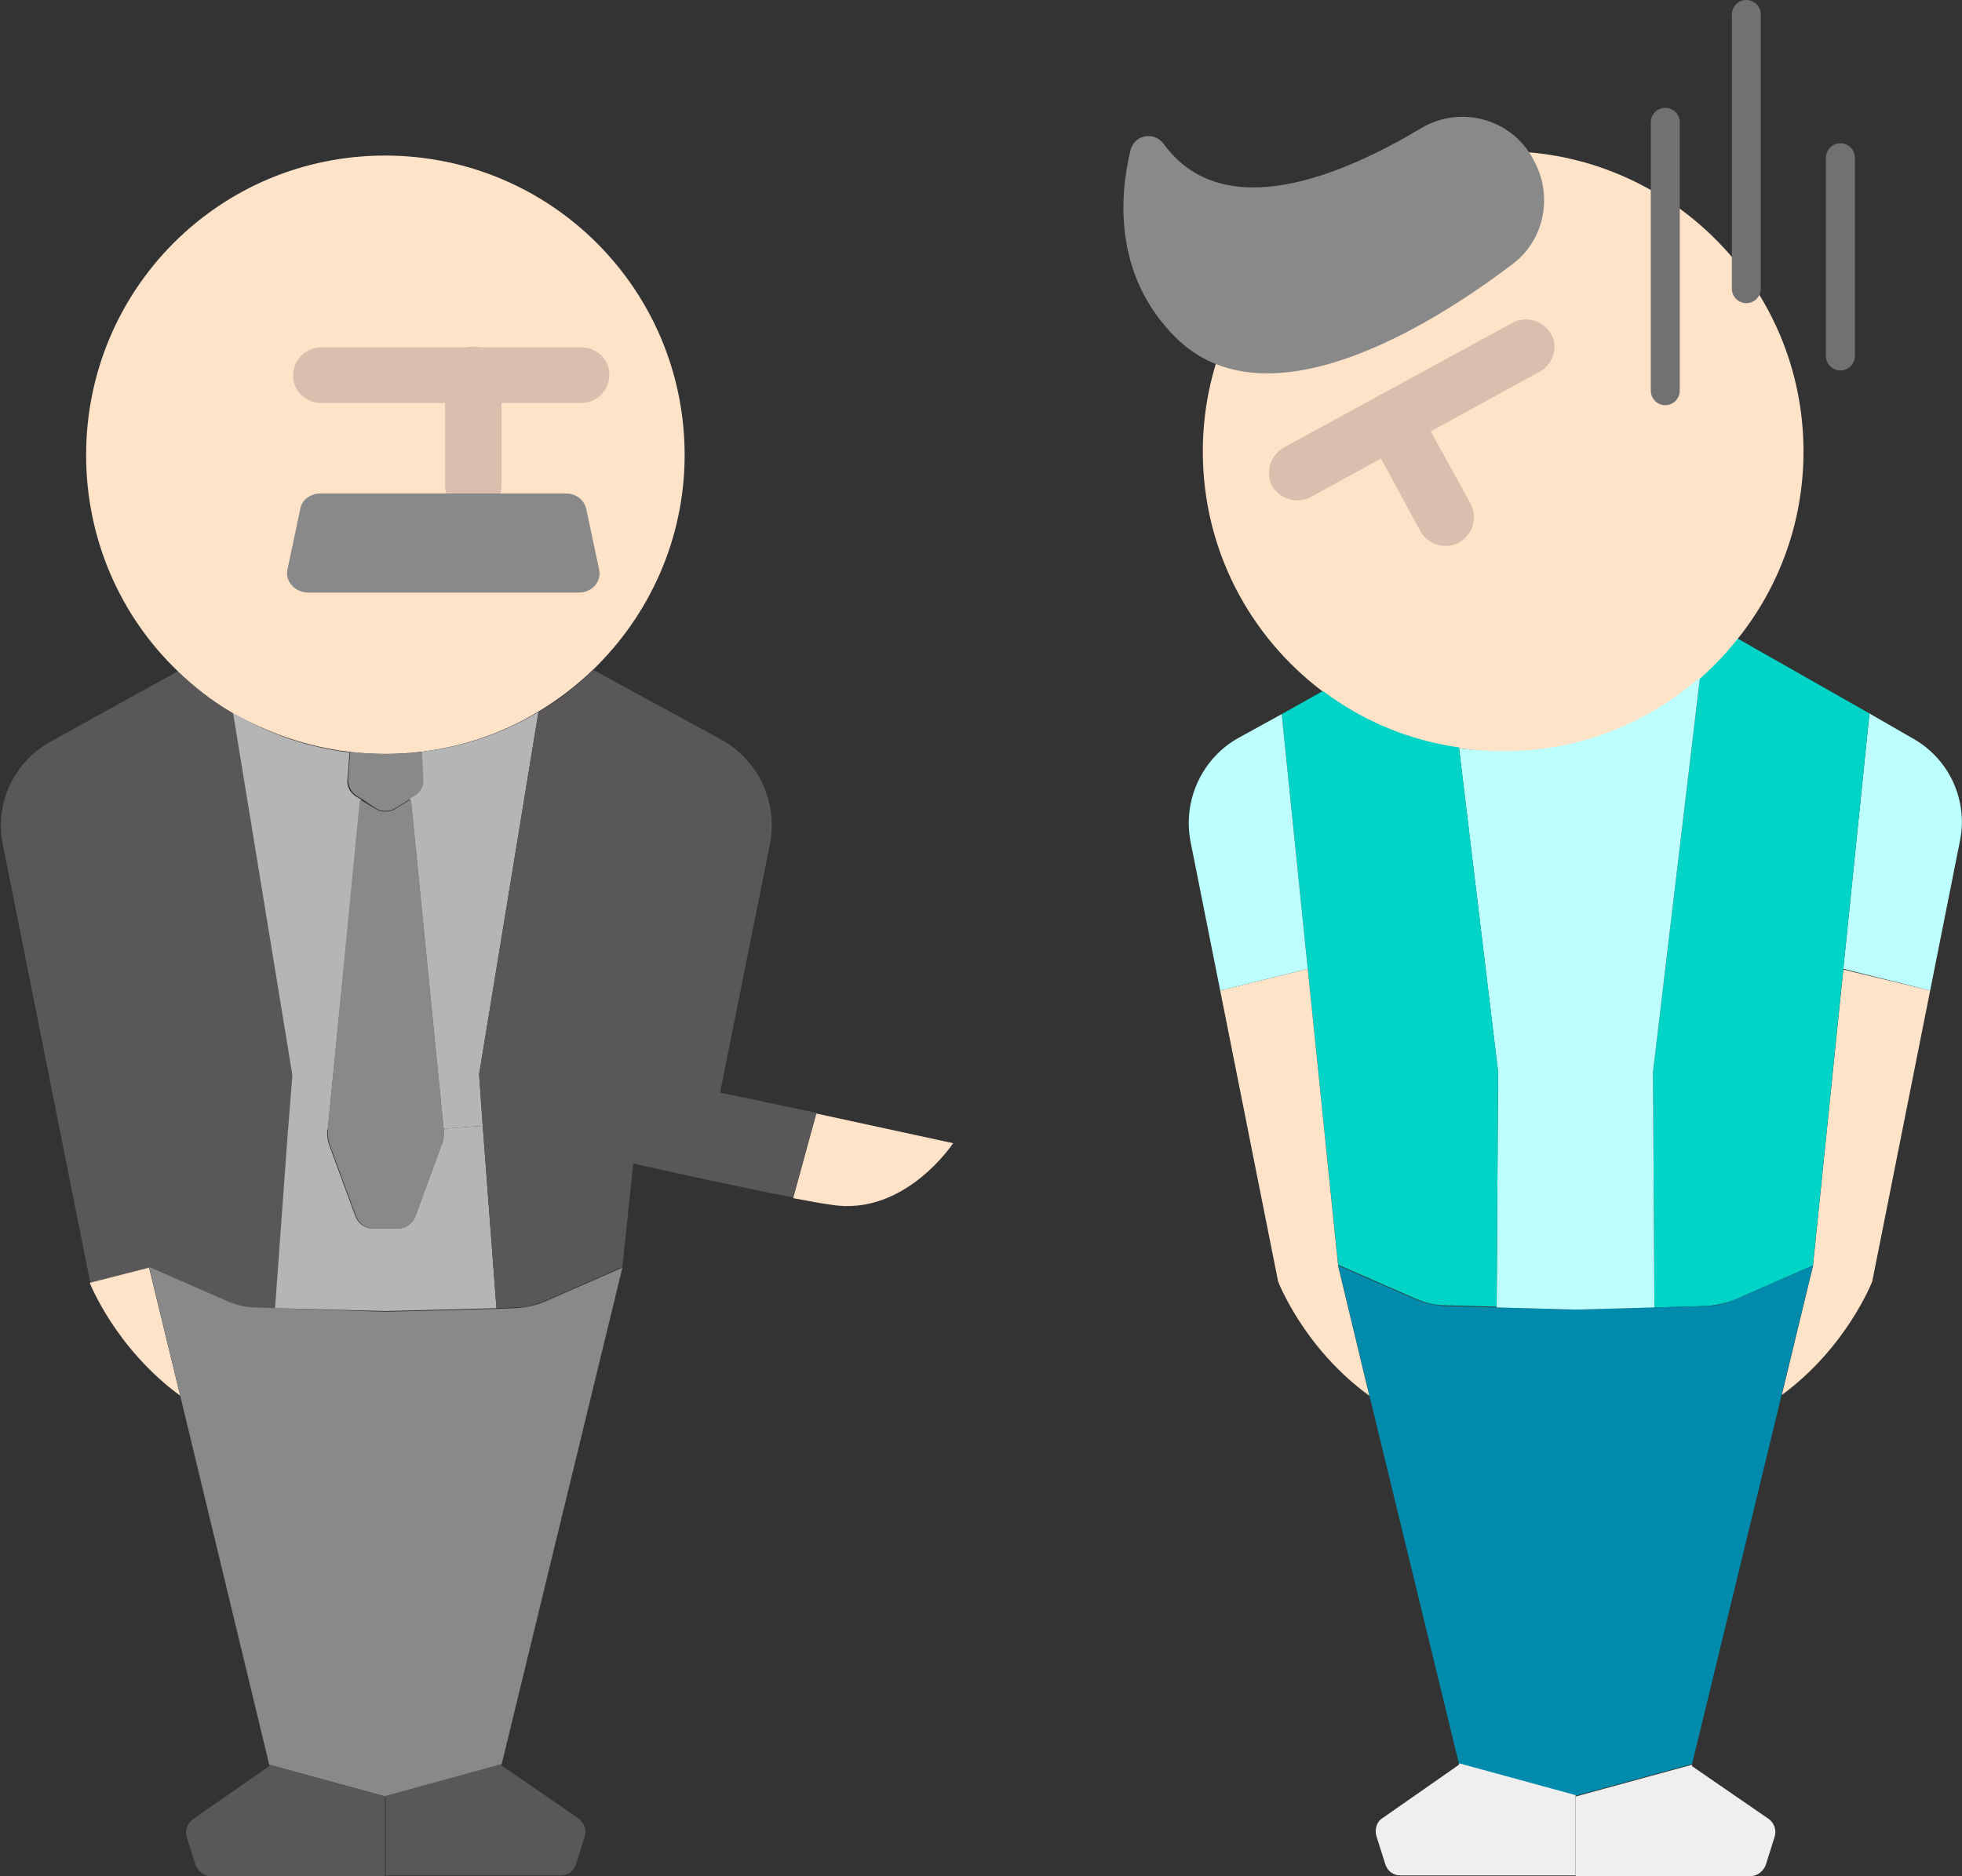 <?xml version="1.0" encoding="utf-8"?>
<!-- Generator: Adobe Illustrator 18.0.0, SVG Export Plug-In . SVG Version: 6.00 Build 0)  -->
<!DOCTYPE svg PUBLIC "-//W3C//DTD SVG 1.1//EN" "http://www.w3.org/Graphics/SVG/1.1/DTD/svg11.dtd">
<svg version="1.1" xmlns="http://www.w3.org/2000/svg" xmlns:xlink="http://www.w3.org/1999/xlink" x="0px" y="0px"
	 viewBox="0 0 271.1 259.3" enable-background="new 0 0 271.1 259.3" xml:space="preserve">
<rect x="0" y="0" width="271.1" height="259.3" fill="#333333" stroke="none"/>
<g id="Layer_1">
	<g>
		<g>
			<g>
				<g>
					<g>
						<g id="XMLID_38_">
							<g>
								<path fill="#FFE3C9" d="M266.7,136.9l-8,40.2c0,0-3.5,9.1-12.5,15.7l4.3-17.8l4.2-41L266.7,136.9z"/>
								<path fill="#BDFFFF" d="M264.2,102c5.1,2.8,7.8,8.6,6.6,14.3l-4.1,20.6l-12-3l3.6-35.2l0-0.1L264.2,102z"/>
								<path fill="#00D4C7" d="M254.7,133.9l-4.2,41l-10.5,4.6c-1.3,0.6-2.8,0.9-4.2,1l-7.2,0.2l-0.2-32.5l6.5-54.6
									c1.9-1.6,3.6-3.4,5.1-5.4l18.3,10.4l0,0.1L254.7,133.9z"/>
								<path fill="#008BAD" d="M189.2,192.8l-4.3-17.9l10.5,4.6c1.3,0.6,2.8,0.9,4.2,1l7.2,0.2l10.9,0.3l10.9-0.3l7.2-0.2
									c1.4,0,2.9-0.4,4.2-1l10.5-4.6l-4.3,17.8l-12.4,51.1l0,0l-16.1,4.4l-16.1-4.4l0,0L189.2,192.8z"/>
								<path fill="#EFEFEF" d="M244.4,251.4c0.8,0.6,1.1,1.6,0.8,2.5l-1.2,3.8c-0.3,0.9-1.2,1.6-2.1,1.6h-24.2v-10.8v-0.2l16.1-4.4
									l0,0.2L244.4,251.4z"/>
								<path fill="#FFE3C9" d="M201.6,103.4c-7-1-13.4-3.8-18.8-7.8C172.7,88,166.2,76,166.2,62.4c0-22.9,18.6-41.5,41.5-41.5
									s41.5,18.6,41.5,41.5c0,9.8-3.4,18.8-9.1,25.9c-1.5,1.9-3.2,3.7-5.1,5.4c-7.3,6.4-16.8,10.2-27.3,10.2
									C205.6,103.9,203.6,103.7,201.6,103.4z"/>
								<path fill="#BDFFFF" d="M234.9,93.6l-6.5,54.6l0.2,32.5l-10.9,0.3l-10.9-0.3l0.2-32.5l-5.4-44.8c2,0.3,4,0.4,6,0.4
									C218.1,103.9,227.6,100,234.9,93.6z"/>
								<path fill="#EFEFEF" d="M217.7,248.4v10.8h-24.2c-1,0-1.8-0.6-2.1-1.6l-1.2-3.8c-0.3-0.9,0-2,0.8-2.5l10.6-7.4l0-0.2
									l16.1,4.4V248.4z"/>
								<path fill="#00D4C7" d="M180.7,133.9l-3.6-35.2l5.7-3.2c5.4,4.1,11.8,6.8,18.8,7.8l5.4,44.8l-0.2,32.5l-7.2-0.2
									c-1.4,0-2.9-0.4-4.2-1l-10.5-4.6L180.7,133.9z"/>
								<path fill="#FFE3C9" d="M184.9,175l4.3,17.9c-9.1-6.6-12.6-15.8-12.6-15.8l-8-40.2l12.1-3L184.9,175z"/>
								<path fill="#BDFFFF" d="M177.1,98.7l3.6,35.2l-12.1,3l-4.1-20.6c-1.1-5.7,1.6-11.5,6.6-14.3L177.1,98.7z"/>
							</g>
						</g>
					</g>
					<path fill="#898989" d="M160.8,19.9c-1.3-1.8-4.1-1.3-4.6,0.9c-1.6,6.6-2.2,17.4,6.2,25.8c12.5,12.5,35-1.3,46.6-10.1
						c4.4-3.3,5.6-9.4,3-14.2l-0.2-0.4c-3-5.5-10-7.4-15.4-4.2C185.7,24.1,169.1,31.3,160.8,19.9z"/>
					<g>
						<g>
							<path fill="#DBBEAD" d="M212.7,51.4l-31.6,17.3c-1.9,1-4.2,0.3-5.3-1.5c-1-1.9-0.3-4.2,1.5-5.3L209,44.6
								c1.9-1,4.2-0.3,5.3,1.5S214.6,50.4,212.7,51.4z"/>
						</g>
						<g>
							<path fill="#DBBEAD" d="M201.6,75c-1.9,1-4.2,0.3-5.3-1.5L189,60c-1-1.9-0.3-4.2,1.5-5.3s4.2-0.3,5.3,1.5l7.4,13.4
								C204.2,71.6,203.5,73.9,201.6,75z"/>
						</g>
					</g>
				</g>
				
					<line fill="none" stroke="#727171" stroke-width="4" stroke-linecap="round" stroke-miterlimit="10" x1="254.3" y1="21.8" x2="254.3" y2="49.2"/>
				
					<line fill="none" stroke="#727171" stroke-width="4" stroke-linecap="round" stroke-miterlimit="10" x1="241.3" y1="2" x2="241.3" y2="39.9"/>
				
					<line fill="none" stroke="#727171" stroke-width="4" stroke-linecap="round" stroke-miterlimit="10" x1="230.1" y1="16.9" x2="230.1" y2="54"/>
			</g>
		</g>
		<g>
			<g>
				<g id="XMLID_37_">
					<g>
						<path fill="#595757" d="M20.6,175.2l10.5,4.6c1.3,0.6,2.7,0.9,4.2,1l2.7,0.1l1.9-24.7l0.6-7.6l-8.2-50.1v0
							c-2.8-1.6-5.3-3.6-7.6-5.8l-17.7,9.8c-5.1,2.8-7.8,8.6-6.6,14.3l12.1,60.6L20.6,175.2z"/>
						<path fill="#FFE3C9" d="M20.6,175.2l-8.2,2.1v0c0,0,3.5,9,12.5,15.6L20.6,175.2z"/>
						<path fill="#898989" d="M53.3,248.3l16-4.4l0,0L86,175.2l-10.5,4.6c-1.3,0.6-2.7,0.9-4.2,1l-2.7,0.1l-15.3,0.4L38,180.8
							l-2.7-0.1c-1.4,0-2.9-0.4-4.2-1l-10.5-4.6l4.3,17.8l12.3,51l0,0L53.3,248.3z"/>
						<path fill="#595757" d="M26.7,251.4c-0.8,0.6-1.2,1.6-0.9,2.5l1.2,3.8c0.3,0.9,1.2,1.6,2.1,1.6h24.1v-10.8v-0.2l-16-4.4l0,0.2
							L26.7,251.4z"/>
						<path fill="#B5B5B6" d="M45.3,156l4.5-45.3l0.1-0.2l-0.7-0.4c-0.8-0.5-1.3-1.4-1.2-2.3l0.3-3.8c-5.8-0.7-11.3-2.6-16.1-5.5
							l8.2,50.1l-0.6,7.6l5.4,0.4C45.2,156.3,45.2,156.2,45.3,156z"/>
						<path fill="#898989" d="M49.7,110.7L45.3,156c0,0.2,0,0.3,0,0.5c0,0.6,0.1,1.2,0.3,1.8l3.6,9.8c0.4,1,1.3,1.7,2.4,1.7h1.7H55
							c1.1,0,2-0.7,2.4-1.7l3.6-9.8c0.3-0.7,0.4-1.5,0.3-2.3l-4.5-45.3l-0.1-0.2l-2.1,1.3c-0.8,0.5-1.9,0.5-2.7,0l-2-1.2L49.7,110.7
							z"/>
						<path fill="#FFE3C9" d="M48.2,103.9c1.6,0.2,3.3,0.3,5,0.3c1.7,0,3.4-0.1,5-0.3c5.8-0.7,11.3-2.6,16.1-5.5
							c2.7-1.6,5.3-3.6,7.6-5.8c7.8-7.5,12.7-18.1,12.7-29.7c0-22.9-18.5-41.4-41.4-41.4S11.9,40,11.9,62.9
							c0,11.7,4.8,22.3,12.6,29.8c2.3,2.2,4.8,4.2,7.6,5.8v0C37,101.3,42.4,103.2,48.2,103.9z"/>
						<path fill="#595757" d="M53.3,248.4v10.8h24.2c1,0,1.8-0.6,2.1-1.6l1.2-3.8c0.3-0.9-0.1-1.9-0.9-2.5L69.3,244l0-0.2l-16,4.4
							V248.4z"/>
						<path fill="#898989" d="M51.9,111.7c0.8,0.5,1.9,0.5,2.7,0l2.1-1.3l0.7-0.4c0.8-0.5,1.3-1.4,1.2-2.3l-0.2-3.8
							c-1.6,0.2-3.3,0.3-5,0.3c-1.7,0-3.4-0.1-5-0.3l-0.3,3.8c0,0.9,0.4,1.8,1.2,2.3l0.7,0.4L51.9,111.7z"/>
						<path fill="#B5B5B6" d="M56.8,110.7l4.5,45.3l5.4-0.4l-0.5-7.1l8.2-50.1c-4.8,2.9-10.3,4.8-16.1,5.5l0.2,3.8
							c0.1,0.9-0.4,1.8-1.2,2.3l-0.7,0.4L56.8,110.7z"/>
						<path fill="#B5B5B6" d="M68.6,180.8l-1.9-25.2l-5.4,0.4c0.1,0.8,0,1.6-0.3,2.3l-3.6,9.8c-0.4,1-1.3,1.7-2.4,1.7h-1.8h-1.7
							c-1.1,0-2-0.7-2.4-1.7l-3.6-9.8c-0.2-0.6-0.3-1.2-0.3-1.8l-5.4-0.4L38,180.8l15.3,0.4L68.6,180.8z"/>
						<path fill="#595757" d="M74.4,98.4l-8.2,50.1l0.5,7.1l1.9,25.2l2.7-0.1c1.4,0,2.9-0.4,4.2-1l10.5-4.6l1.5-14.3
							c0,0,12.2,2.8,22.1,4.7l3.2-11.7L99.5,151l6.9-34.4c1.1-5.7-1.6-11.5-6.6-14.3L82,92.6l0,0C79.7,94.8,77.2,96.8,74.4,98.4z"/>
						<path fill="#FFE3C9" d="M112.8,153.9l-3.2,11.7c1.8,0.3,3.6,0.7,5.2,0.9c10.2,1.7,16.9-8.5,16.9-8.5L112.8,153.9z"/>
					</g>
				</g>
			</g>
			<g>
				<g>
					<path fill="#DBBEAD" d="M44.4,55.7h35.9c2.1,0,3.9-1.7,3.9-3.9S82.4,48,80.3,48H44.4c-2.1,0-3.9,1.7-3.9,3.9
						S42.3,55.7,44.4,55.7z"/>
				</g>
				<g>
					<path fill="#DBBEAD" d="M65.4,71c2.1,0,3.9-1.7,3.9-3.9V51.8c0-2.1-1.7-3.9-3.9-3.9c-2.1,0-3.9,1.7-3.9,3.9v15.3
						C61.5,69.2,63.3,71,65.4,71z"/>
				</g>
				<path fill="#898989" d="M42.6,81.9H80c1.8,0,3.1-1.5,2.8-3.1L81,70.3c-0.3-1.2-1.4-2.1-2.8-2.1H44.3c-1.4,0-2.6,0.9-2.8,2.1
					l-1.8,8.5C39.4,80.4,40.8,81.9,42.6,81.9z"/>
			</g>
		</g>
	</g>
</g>
<g id="Layer_2">
</g>
</svg>
